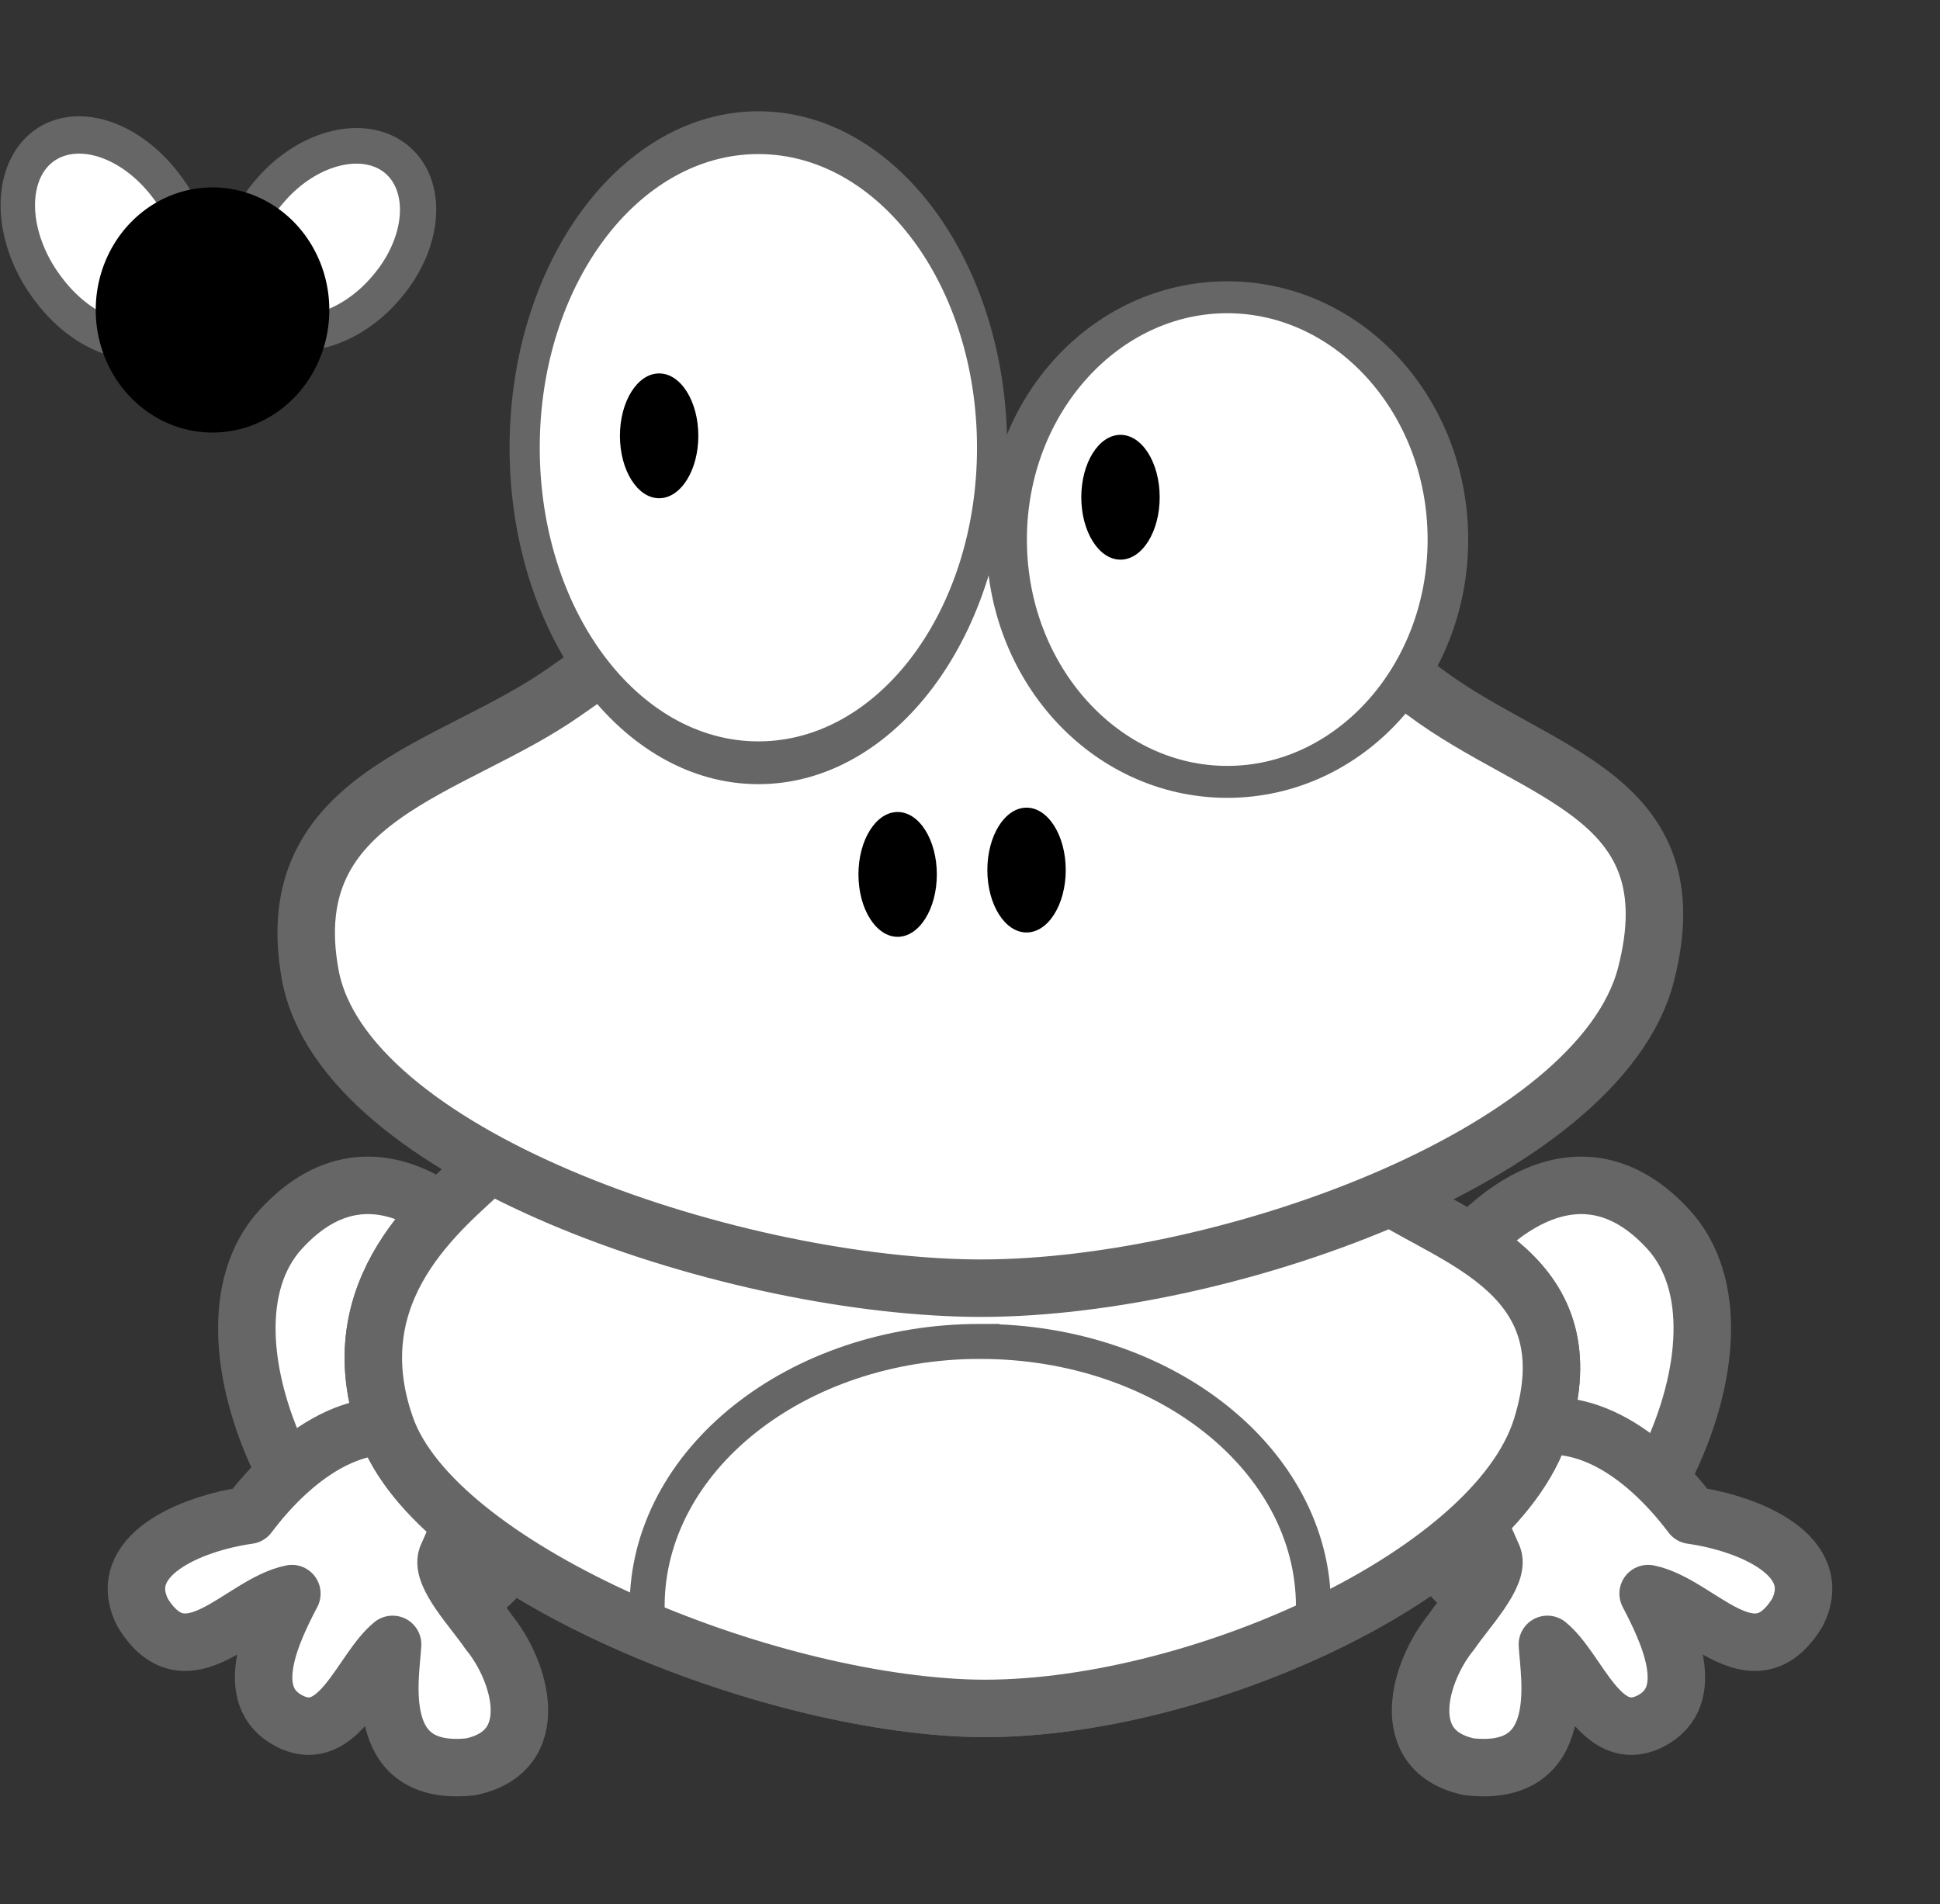 <svg xmlns="http://www.w3.org/2000/svg" xmlns:svg="http://www.w3.org/2000/svg" id="svg5353" width="54" height="53.009" version="1.1" style="display:inline"><rect width="100%" height="100%" fill="#333333" stroke="none"/><title id="title6157">Grenouille</title><g id="layer2" transform="translate(-235.879,-292.264)" style="display:inline"><path style="fill:#fff;stroke:#666;stroke-linecap:butt;stroke-linejoin:miter;stroke-miterlimit:4;stroke-opacity:1;stroke-dasharray:none;stroke-width:1.6" id="path5905" d="m 250.562,328.848 c -0.949,-1.973 -4.041,-5.433 -6.86,-2.369 -2.819,3.064 1.217,10.501 4.345,10.47 3.128,-0.031 3.464,-6.128 2.515,-8.101 z"/><path id="path5907" d="m 275.45,328.848 c 0.949,-1.973 4.041,-5.433 6.86,-2.369 2.819,3.064 -1.217,10.501 -4.345,10.47 -3.128,-0.031 -3.464,-6.128 -2.515,-8.101 z" style="fill:#fff;stroke:#666;stroke-linecap:butt;stroke-linejoin:miter;stroke-miterlimit:4;stroke-opacity:1;stroke-dasharray:none;stroke-width:1.6"/><path style="fill:#fff;stroke:#666;stroke-linecap:round;stroke-linejoin:round;stroke-miterlimit:4;stroke-opacity:1;stroke-dasharray:none;stroke-width:1.6" id="path5885-9" d="m 277.929,332.203 c 1.822,-0.789 3.697,0.471 5.032,2.244 1.643,0.233 3.746,1.141 2.944,2.717 -1.233,1.995 -2.728,-0.248 -4.15,-0.535 0.534,1.024 1.435,2.861 0.056,3.554 -1.379,0.694 -2,-1.443 -2.86,-2.14 0.045,0.885 0.612,3.712 -2.173,3.408 -2.071,-0.433 -1.38,-2.689 -0.497,-3.757 0.405,-0.6 1.338,-1.57 1.16,-2.08 -0.687,-1.584 -1.334,-2.623 0.489,-3.412 z"/><path id="path6071" d="m 247.829,332.203 c -1.822,-0.789 -3.697,0.471 -5.032,2.244 -1.643,0.233 -3.746,1.141 -2.944,2.717 1.233,1.995 2.728,-0.248 4.15,-0.535 -0.534,1.024 -1.435,2.861 -0.056,3.554 1.379,0.694 2,-1.443 2.86,-2.14 -0.045,0.885 -0.612,3.712 2.173,3.408 2.071,-0.433 1.38,-2.689 0.497,-3.757 -0.405,-0.6 -1.338,-1.57 -1.16,-2.08 0.687,-1.584 1.334,-2.623 -0.489,-3.412 z" style="fill:#fff;stroke:#666;stroke-linecap:round;stroke-linejoin:round;stroke-miterlimit:4;stroke-opacity:1;stroke-dasharray:none;stroke-width:1.6"/><path id="path5998" d="m 249.418,324.759 c -1.164,1.112 -4.17,3.368 -2.794,7.242 1.376,3.874 10.121,7.551 16.081,7.812 5.959,0.262 14.759,-3.57 16.081,-7.812 1.321,-4.242 -2.382,-5.223 -4.334,-6.501 -4.803,-2.761 -20.505,-3.678 -25.033,-0.741 z" style="fill:#fff;fill-opacity:1;stroke:#666;stroke-width:1.597;stroke-linecap:butt;stroke-linejoin:miter;stroke-miterlimit:4;stroke-opacity:1;stroke-dasharray:none"/><path style="fill:#fff;stroke:#666;stroke-linecap:butt;stroke-linejoin:miter;stroke-miterlimit:4;stroke-opacity:1;stroke-dasharray:none;stroke-width:1.6" id="path5883" d="m 249.418,324.759 c -1.164,1.112 -4.17,3.368 -2.794,7.242 1.376,3.874 10.121,7.551 16.081,7.812 5.959,0.262 14.759,-3.57 16.081,-7.812 1.321,-4.242 -2.382,-5.223 -4.334,-6.501 -4.803,-2.761 -20.505,-3.678 -25.033,-0.741 z"/><path style="fill:none;stroke:#666;stroke-width:.974;stroke-miterlimit:4;stroke-opacity:1;stroke-dasharray:none" id="path5952" d="m 263.168,329.608 c -5.122,0 -9.276,3.304 -9.276,7.38 0,0.238 0.017,0.476 0.045,0.709 2.874,1.197 6.099,1.998 8.767,2.116 2.955,0.13 6.606,-0.747 9.7,-2.18 0.023,-0.211 0.035,-0.427 0.035,-0.644 0,-4.075 -4.149,-7.38 -9.271,-7.38 z"/><path style="fill:#fff;stroke:#666;stroke-linecap:butt;stroke-linejoin:miter;stroke-miterlimit:4;stroke-opacity:1;stroke-dasharray:none;stroke-width:1.6" id="path5373" d="m 251.585,311.53 c -3.119,2.197 -7.983,2.864 -7.071,7.869 0.912,5.005 11.517,8.608 18.362,8.725 6.845,0.116 17.521,-3.699 18.818,-8.725 1.297,-5.026 -3.019,-5.515 -6.159,-7.869 -3.139,-2.355 -8.353,-4.957 -12.659,-4.847 -4.306,0.11 -8.172,2.65 -11.291,4.847 z"/><path style="fill:#fff;stroke:#666;stroke-linecap:round;stroke-linejoin:round;stroke-miterlimit:4;stroke-opacity:1;stroke-dasharray:none;stroke-dashoffset:0;stroke-width:5.247" id="path5928" d="m 266.175,248.028 c 0,21.339 -18.203,38.638 -40.659,38.638 -22.455,0 -40.659,-17.299 -40.659,-38.638 0,-21.339 18.203,-38.638 40.659,-38.638 22.455,0 40.659,17.299 40.659,38.638 z" transform="matrix(0.16,0,0,0.227,220.906,248.426)"/><path style="fill:#fff;stroke:#666;stroke-linecap:round;stroke-linejoin:round;stroke-miterlimit:4;stroke-opacity:1;stroke-dasharray:none;stroke-dashoffset:0;stroke-width:7.057" id="path5930" d="m 345.472,240.2 c 0,29.568 -17.186,53.538 -38.386,53.538 -21.2,0 -38.386,-23.97 -38.386,-53.538 0,-29.568 17.186,-53.538 38.386,-53.538 21.2,0 38.386,23.97 38.386,53.538 z" transform="matrix(0.16,0,0,0.126,220.906,277.02)"/><path style="fill:#000;fill-opacity:1;stroke:none;display:inline" id="path5954" d="m 247.487,305.607 c 0,5.997 -3.053,10.859 -6.819,10.859 -3.766,0 -6.819,-4.862 -6.819,-10.859 0,-5.997 3.053,-10.859 6.819,-10.859 3.766,0 6.819,4.862 6.819,10.859 z" transform="matrix(0.16,0,0,0.16,222.358,267.71)"/><path style="fill:#000;fill-opacity:1;stroke:none;display:inline" id="path5954-1" d="m 247.487,305.607 c 0,5.997 -3.053,10.859 -6.819,10.859 -3.766,0 -6.819,-4.862 -6.819,-10.859 0,-5.997 3.053,-10.859 6.819,-10.859 3.766,0 6.819,4.862 6.819,10.859 z" transform="matrix(0.16,0,0,0.16,225.946,267.589)"/><path style="fill:#000;fill-opacity:1;stroke:none;display:inline" id="path5954-0" d="m 247.487,305.607 c 0,5.997 -3.053,10.859 -6.819,10.859 -3.766,0 -6.819,-4.862 -6.819,-10.859 0,-5.997 3.053,-10.859 6.819,-10.859 3.766,0 6.819,4.862 6.819,10.859 z" transform="matrix(0.16,0,0,0.16,215.719,255.5)"/><path style="fill:#000;fill-opacity:1;stroke:none;display:inline" id="path5954-9" d="m 247.487,305.607 c 0,5.997 -3.053,10.859 -6.819,10.859 -3.766,0 -6.819,-4.862 -6.819,-10.859 0,-5.997 3.053,-10.859 6.819,-10.859 3.766,0 6.819,4.862 6.819,10.859 z" transform="matrix(0.16,0,0,0.16,228.561,257.21)"/><path style="fill:#fff;fill-opacity:1;stroke:#666;stroke-miterlimit:4;stroke-opacity:1;stroke-dasharray:none;display:inline;stroke-width:4.419" id="path3845-4-8" d="m 37.143,99.692 a 9.286,12.857 0 1 1 -18.571,0 9.286,12.857 0 1 1 18.571,0 z" transform="matrix(-0.175,-0.144,-0.147,0.172,264.534,285.796)"/><path style="fill:#fff;fill-opacity:1;stroke:#666;stroke-miterlimit:4;stroke-opacity:1;stroke-dasharray:none;display:inline;stroke-width:4.221" id="path3845-4" d="m 37.143,99.692 a 9.286,12.857 0 1 1 -18.571,0 9.286,12.857 0 1 1 18.571,0 z" transform="matrix(0.174,-0.158,0.146,0.189,219.469,284.445)"/><path style="fill:#000;fill-opacity:1;stroke-miterlimit:4;stroke-opacity:1;stroke-dasharray:none" id="path3841" d="m 43.571,49.692 a 13.214,12.143 0 1 1 -26.429,0 13.214,12.143 0 1 1 26.429,0 z" transform="matrix(0.246,0,0,0.281,234.327,286.93)"/></g></svg>